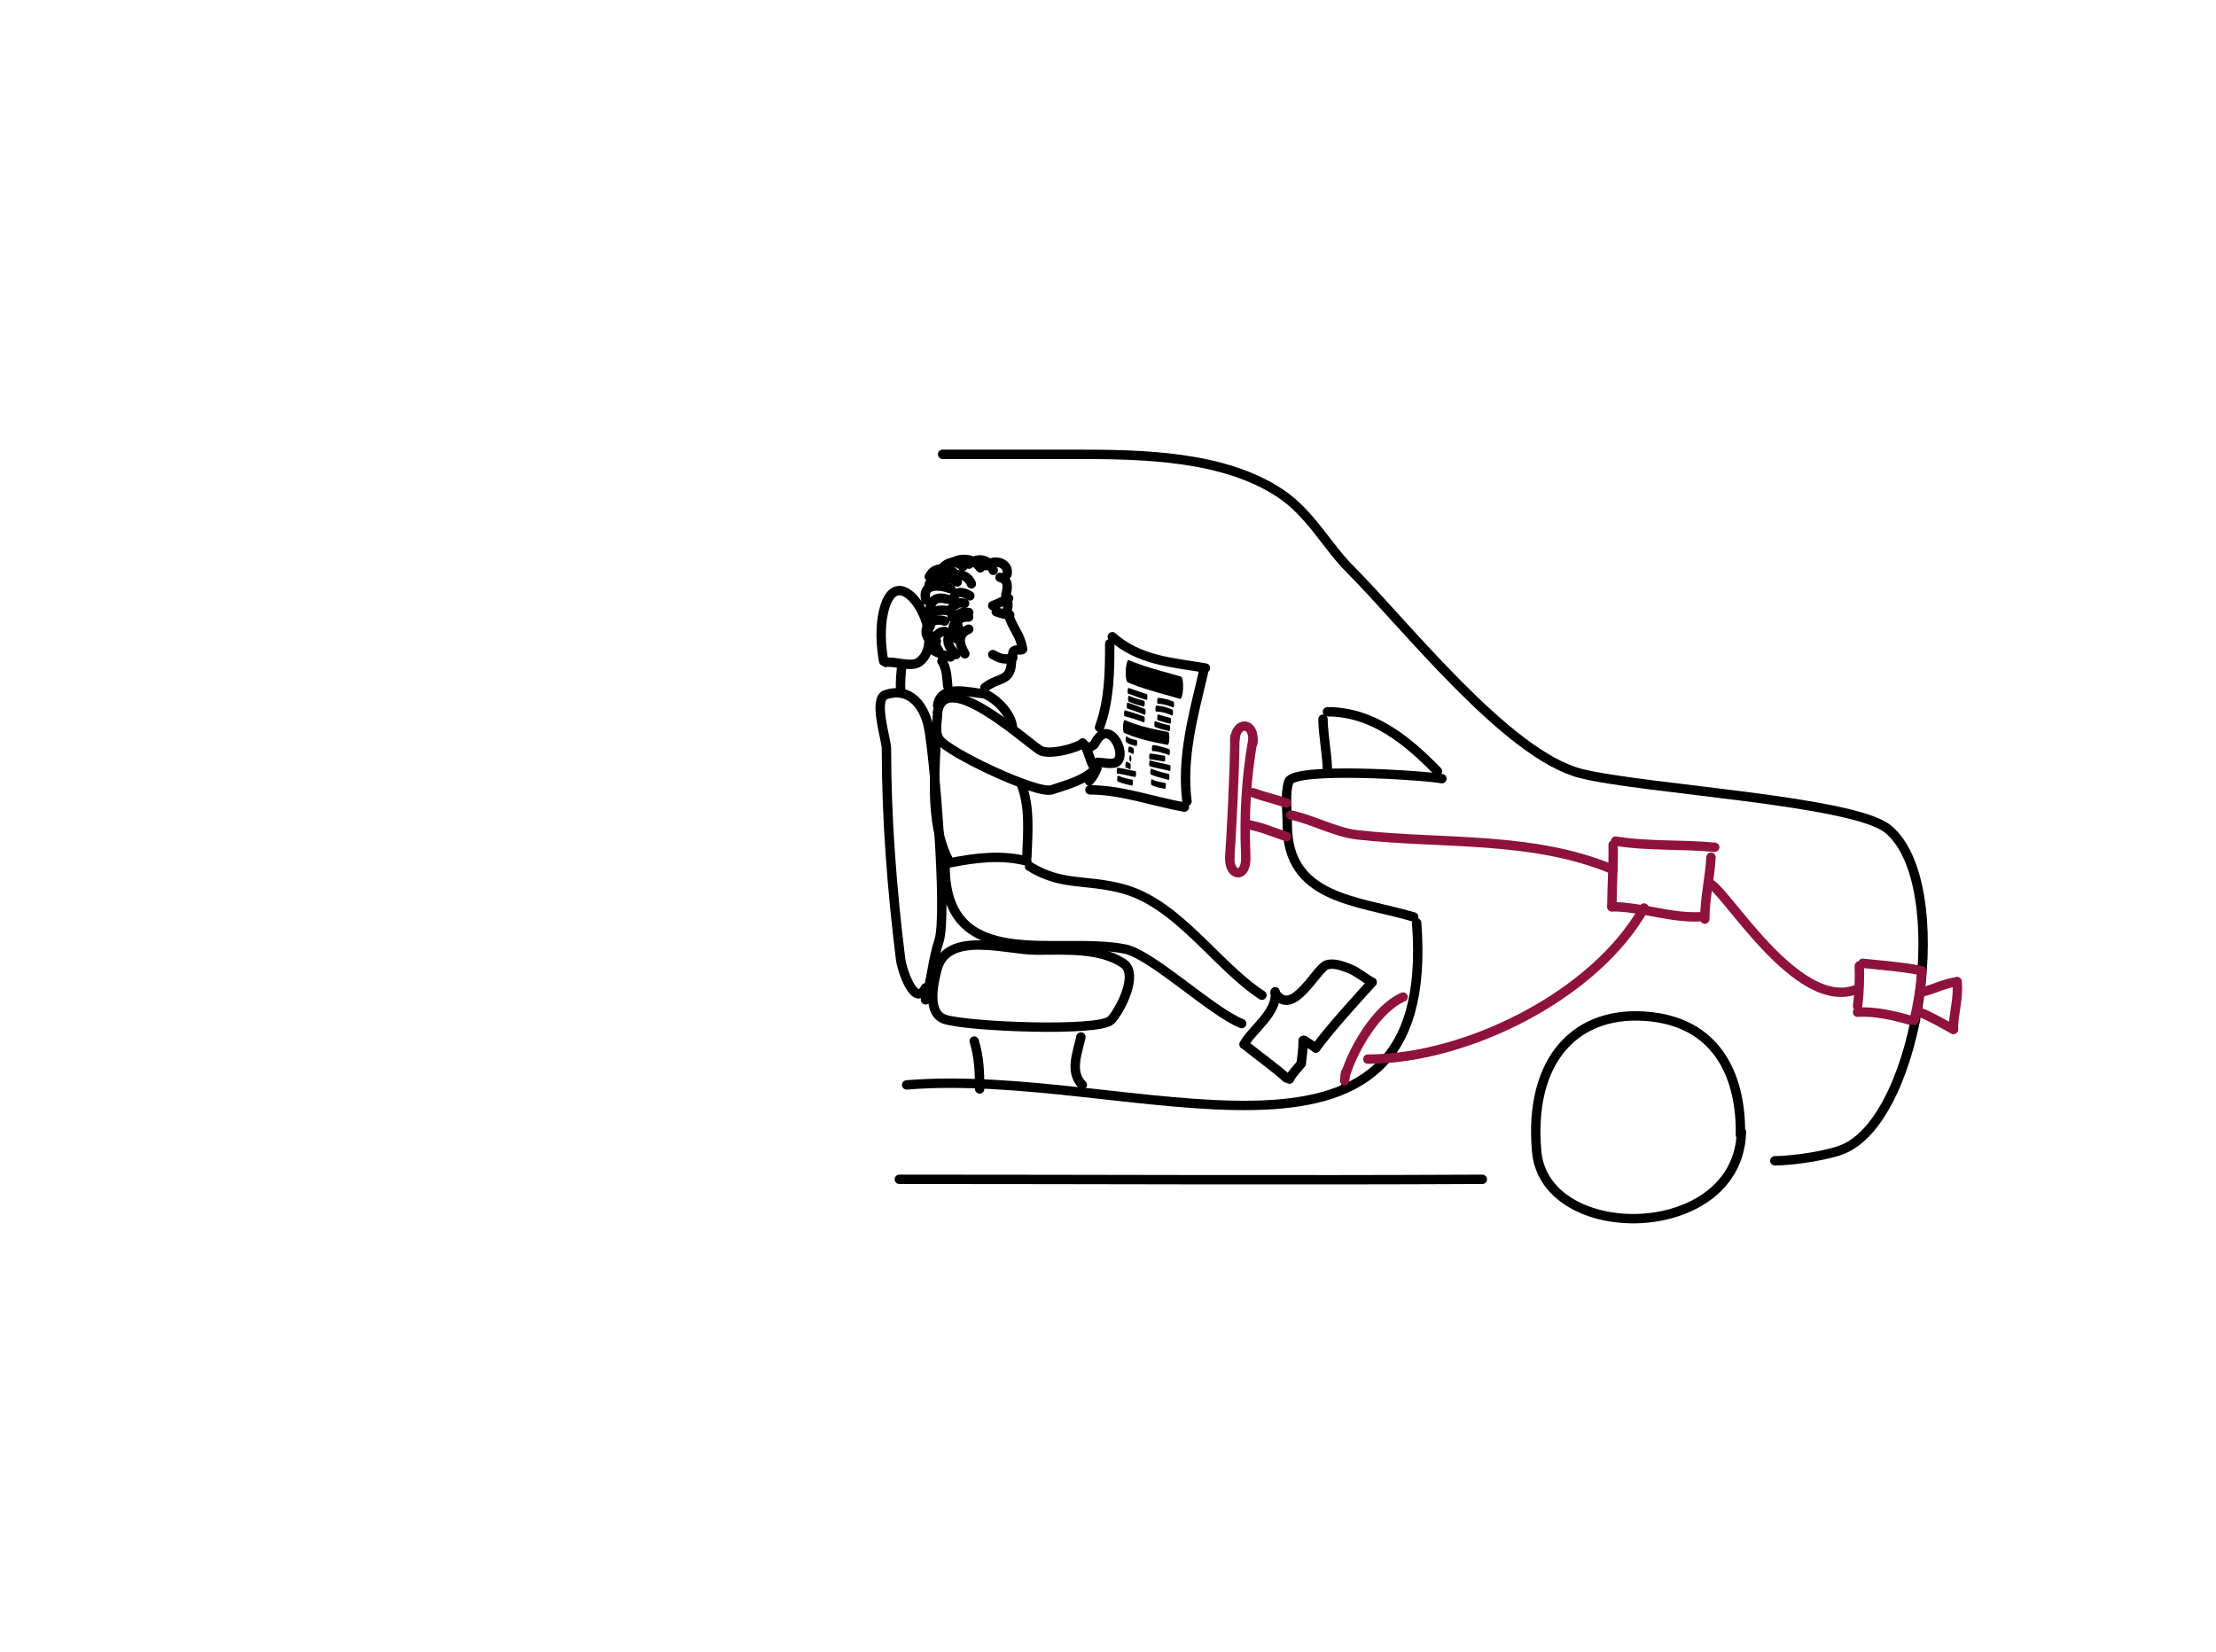 <?xml version="1.0" encoding="UTF-8" standalone="no"?>
<svg
   xmlns:dc="http://purl.org/dc/elements/1.1/"
   xmlns:cc="http://creativecommons.org/ns#"
   xmlns:rdf="http://www.w3.org/1999/02/22-rdf-syntax-ns#"
   xmlns:svg="http://www.w3.org/2000/svg"
   xmlns="http://www.w3.org/2000/svg"
   xmlns:sodipodi="http://sodipodi.sourceforge.net/DTD/sodipodi-0.dtd"
   xmlns:inkscape="http://www.inkscape.org/namespaces/inkscape"
   version="1.1"
   x="0"
   y="0"
   width="944"
   height="704"
   viewBox="0, 0, 944, 704"
   id="svg16404"
   sodipodi:docname="AAG.svg"
   inkscape:export-filename="X:\07-Administration\04-CoC\CoC-ML\intern\Präsentationen\Fachliche Szenarien\ML Poster Sketches\ML Poster\AAG.png"
   inkscape:export-xdpi="96"
   inkscape:export-ydpi="96"
   inkscape:version="0.92.1 r15371">
  <defs
     id="defs16408" />
  <sodipodi:namedview
     pagecolor="#ffffff"
     bordercolor="#666666"
     borderopacity="1"
     objecttolerance="10"
     gridtolerance="10"
     guidetolerance="10"
     inkscape:pageopacity="0"
     inkscape:pageshadow="2"
     inkscape:window-width="1920"
     inkscape:window-height="1027"
     id="namedview16406"
     showgrid="false"
     inkscape:zoom="0.94816591"
     inkscape:cx="349.90652"
     inkscape:cy="340.38334"
     inkscape:window-x="-8"
     inkscape:window-y="-8"
     inkscape:window-maximized="1"
     inkscape:current-layer="Layer_1" />
  <g
     id="Layer_1">
    <path
       d="M584.5,418.5 C576.865,427.044 567.828,436.73 560.5,446.5"
       fill-opacity="0"
       stroke="#000000"
       stroke-width="4"
       stroke-linecap="round"
       stroke-linejoin="round"
       id="path16187" />
    <path
       d="M560.5,446.5 C558.166,444.71 559.114,445.703 555.606,443.282"
       fill-opacity="0"
       stroke="#000000"
       stroke-width="4"
       stroke-linecap="round"
       stroke-linejoin="round"
       id="path16189" />
    <path
       d="M555.132,443.282 C555.169,446.821 554.69,449.586 554.303,453.116"
       fill-opacity="0"
       stroke="#000000"
       stroke-width="4"
       stroke-linecap="round"
       stroke-linejoin="round"
       id="path16191" />
    <path
       d="M554.303,453.116 C552.919,455.119 550.341,457.383 549.326,459.751"
       fill-opacity="0"
       stroke="#000000"
       stroke-width="4"
       stroke-linecap="round"
       stroke-linejoin="round"
       id="path16193" />
    <path
       d="M584.5,418.5 C582.531,417.438 577.742,413.858 575.639,413.017 C572.693,411.839 568.453,410.008 565.147,411.109 C560.69,412.595 550.563,434.061 543.21,423.032"
       fill-opacity="0"
       stroke="#000000"
       stroke-width="4"
       stroke-linecap="round"
       stroke-linejoin="round"
       id="path16195" />
    <path
       d="M543.21,422.547 C544.465,431.342 533.052,438.862 530.013,444.94"
       fill-opacity="0"
       stroke="#000000"
       stroke-width="4"
       stroke-linecap="round"
       stroke-linejoin="round"
       id="path16197" />
    <path
       d="M530.013,444.94 C533.805,448.021 544.98,456.277 547.979,459.276"
       fill-opacity="0"
       stroke="#000000"
       stroke-width="4"
       stroke-linecap="round"
       stroke-linejoin="round"
       id="path16199" />
    <path
       d="M537.573,424.014 C517.942,411.203 501.561,384.465 477.515,378.453 C461.642,374.485 452.191,377.49 438.58,369.134"
       fill-opacity="0"
       stroke="#000000"
       stroke-width="4"
       stroke-linecap="round"
       stroke-linejoin="round"
       id="path16201" />
    <path
       d="M528.944,436.095 C516.304,431.152 490.589,406.61 479.24,404.34 C450.566,398.605 402.614,415.251 402.614,369.134"
       fill-opacity="0"
       stroke="#000000"
       stroke-width="4"
       stroke-linecap="round"
       stroke-linejoin="round"
       id="path16203" />
    <path
       d="M441.834,404.803 C454.223,404.803 468.535,403.794 478.534,410.459 C485.391,415.031 476.859,431.043 473.239,434.663 C468.194,439.708 411.987,437.442 402.517,434.285 C394.721,431.686 397.607,419.132 399.113,413.106 C403.325,396.261 428.894,404.803 441.283,404.803"
       fill-opacity="0"
       stroke="#000000"
       stroke-width="4"
       stroke-linecap="round"
       stroke-linejoin="round"
       id="path16205" />
    <path
       d="M437.436,366.858 C426.516,364.061 415.536,365.453 404.766,367.606"
       fill-opacity="0"
       stroke="#000000"
       stroke-width="4"
       stroke-linecap="round"
       stroke-linejoin="round"
       id="path16207" />
    <path
       d="M437.436,365.113 C437.848,354.229 438.775,343.993 435.192,334.437"
       fill-opacity="0"
       stroke="#000000"
       stroke-width="4"
       stroke-linecap="round"
       stroke-linejoin="round"
       id="path16209" />
    <path
       d="M399.415,303.359 C399.49,307.103 397.91,311.649 400.169,315.037 C403.892,320.622 441.878,338.551 448.008,336.508 C455.512,334.007 461.846,332.399 466.668,327.576"
       fill-opacity="0"
       stroke="#000000"
       stroke-width="4"
       stroke-linecap="round"
       stroke-linejoin="round"
       id="path16211" />
    <path
       d="M466.668,327.576 C464.052,324.877 463.792,318.7 461.189,316.618"
       fill-opacity="0"
       stroke="#000000"
       stroke-width="4"
       stroke-linecap="round"
       stroke-linejoin="round"
       id="path16213" />
    <path
       d="M461.189,316.618 C459.271,318.603 446.675,322.095 442.904,319.58 C435.765,314.821 402.537,284.629 399.415,303.359"
       fill-opacity="0"
       stroke="#000000"
       stroke-width="4"
       stroke-linecap="round"
       stroke-linejoin="round"
       id="path16215" />
    <path
       d="M464.006,318.494 C464.819,317.963 465.948,317.677 466.428,316.718 C472.043,305.487 480.101,320.325 475.957,324.47 C474.451,325.975 469.528,324.793 467.559,324.793"
       fill-opacity="0"
       stroke="#000000"
       stroke-width="4"
       stroke-linecap="round"
       stroke-linejoin="round"
       id="path16217" />
    <path
       d="M468.387,309.887 C472.59,298.333 472.737,286.527 472.737,274.273"
       fill-opacity="0"
       stroke="#000000"
       stroke-width="4"
       stroke-linecap="round"
       stroke-linejoin="round"
       id="path16219" />
    <path
       d="M473.825,271.282 C485.275,281.465 499.389,282.249 513.518,284.604"
       fill-opacity="0"
       stroke="#000000"
       stroke-width="4"
       stroke-linecap="round"
       stroke-linejoin="round"
       id="path16221" />
    <path
       d="M512.702,286.235 C508.456,304.311 503.272,322.532 505.633,341.424"
       fill-opacity="0"
       stroke="#000000"
       stroke-width="4"
       stroke-linecap="round"
       stroke-linejoin="round"
       id="path16223" />
    <path
       d="M504.546,343.871 C491.406,341.548 477.854,336.531 464.309,336.531"
       fill-opacity="0"
       stroke="#000000"
       stroke-width="4"
       stroke-linecap="round"
       stroke-linejoin="round"
       id="path16225" />
    <path
       d="M464.037,332.724 C465.514,331.089 466.597,329.16 467.3,327.287"
       fill-opacity="0"
       stroke="#000000"
       stroke-width="4"
       stroke-linecap="round"
       stroke-linejoin="round"
       id="path16227" />
    <path
       d="M480.361,290.688 L481.033,290.975 L482.39,291.529 L484.446,292.307 L487.218,293.261 L490.018,294.141 L494.245,295.369 L498.479,296.553 L501.289,297.355 L502.685,297.768 L502.685,297.768 C503.277,297.944 503.859,295.965 503.986,293.349 C504.112,290.733 503.735,288.47 503.144,288.295 L501.742,287.881 L498.93,287.078 L494.701,285.895 L490.486,284.671 L487.7,283.795 L484.944,282.847 L482.901,282.074 L481.554,281.525 L480.881,281.237 C480.881,281.237 480.881,281.237 480.881,281.237 C480.294,280.987 479.701,282.9 479.558,285.509 C479.414,288.119 479.774,290.438 480.361,290.688 L480.361,290.688"
       fill="#000000"
       id="path16229" />
    <path
       d="M493.203,299.844 L493.646,299.863 L494.515,299.944 L495.364,300.075 L496.198,300.252 L497.018,300.468 L497.828,300.718 L499.027,301.143 L499.818,301.451 L499.818,301.451 C499.973,301.511 500.128,301.003 500.165,300.316 C500.201,299.629 500.105,299.022 499.95,298.962 C499.95,298.962 499.95,298.962 499.95,298.962 L499.155,298.652 L497.95,298.225 L497.135,297.974 L496.308,297.757 L495.467,297.578 L494.609,297.446 L493.735,297.365 L493.291,297.345 C493.291,297.345 493.291,297.345 493.291,297.345 C493.134,297.338 492.987,297.892 492.962,298.582 C492.938,299.272 493.046,299.837 493.203,299.844 L493.203,299.844"
       fill="#000000"
       id="path16231" />
    <path
       d="M492.447,303.162 L492.906,303.169 L493.82,303.238 L494.728,303.373 L495.623,303.564 L496.5,303.803 L497.354,304.078 L498.177,304.38 L498.964,304.7 L499.341,304.863 L499.341,304.863 C499.496,304.93 499.652,304.428 499.69,303.741 C499.728,303.054 499.634,302.443 499.479,302.376 L499.098,302.212 L498.306,301.89 L497.478,301.586 L496.618,301.309 L495.733,301.069 L494.83,300.876 L493.913,300.74 L492.991,300.67 L492.531,300.664 C492.374,300.662 492.227,301.219 492.204,301.909 C492.18,302.599 492.289,303.16 492.447,303.162 L492.447,303.162"
       fill="#000000"
       id="path16233" />
    <path
       d="M493.185,306.857 L493.833,307.067 L495.175,307.473 L496.535,307.855 L497.863,308.209 L498.499,308.375 L498.499,308.375 C498.655,308.416 498.807,307.89 498.839,307.202 C498.871,306.513 498.771,305.921 498.615,305.881 L497.98,305.715 L496.654,305.361 L495.297,304.981 L493.958,304.576 L493.309,304.365 C493.309,304.365 493.309,304.365 493.309,304.365 C493.154,304.314 493,304.832 492.966,305.52 C492.932,306.208 493.03,306.806 493.185,306.857 L493.185,306.857"
       fill="#000000"
       id="path16235" />
    <path
       d="M491.949,309.7 L492.717,310 L494.262,310.523 L495.809,310.961 L497.352,311.335 L498.122,311.504 L498.122,311.504 C498.278,311.539 498.43,311.008 498.46,310.319 C498.491,309.63 498.389,309.043 498.233,309.009 L497.466,308.84 L495.928,308.468 L494.388,308.032 L492.85,307.511 L492.081,307.211 C492.081,307.211 492.081,307.211 492.081,307.211 C491.926,307.15 491.771,307.659 491.734,308.346 C491.698,309.034 491.794,309.64 491.949,309.7 L491.949,309.7"
       fill="#000000"
       id="path16237" />
    <path
       d="M480.575,295.574 L481.595,295.907 L483.606,296.606 L485.577,297.303 L487.025,297.793 L487.976,298.091 L488.446,298.229 L488.446,298.229 C488.602,298.275 488.755,297.754 488.788,297.066 C488.822,296.377 488.722,295.782 488.567,295.736 L488.099,295.599 L487.151,295.302 L485.705,294.813 L483.733,294.115 L481.719,293.416 L480.699,293.082 C480.699,293.082 480.699,293.082 480.699,293.082 C480.544,293.031 480.39,293.548 480.356,294.236 C480.321,294.924 480.419,295.523 480.575,295.574 L480.575,295.574"
       fill="#000000"
       id="path16239" />
    <path
       d="M480.755,298.889 L481.142,299.072 L481.941,299.414 L483.177,299.866 L484.855,300.386 L486.51,300.85 L487.309,301.074 L487.309,301.074 C487.465,301.118 487.618,300.595 487.651,299.907 C487.684,299.218 487.584,298.624 487.428,298.58 C487.428,298.58 487.428,298.58 487.428,298.58 L486.629,298.356 L484.978,297.893 L483.307,297.376 L482.078,296.927 L481.285,296.588 L480.898,296.404 C480.898,296.404 480.898,296.404 480.898,296.404 C480.744,296.331 480.587,296.828 480.547,297.514 C480.508,298.2 480.601,298.816 480.755,298.889 L480.755,298.889"
       fill="#000000"
       id="path16241" />
    <path
       d="M480.195,301.831 L481.143,302.149 L483.031,302.807 L484.905,303.493 L486.761,304.21 L487.681,304.579 L487.681,304.579 C487.836,304.642 487.991,304.135 488.028,303.448 C488.065,302.761 487.97,302.153 487.815,302.091 L486.893,301.72 L485.034,301.003 L483.158,300.316 L481.269,299.658 L480.32,299.34 C480.165,299.288 480.011,299.804 479.976,300.492 C479.942,301.18 480.04,301.779 480.195,301.831 L480.195,301.831"
       fill="#000000"
       id="path16243" />
    <path
       d="M479.062,305.151 L480.096,305.426 L482.187,306.028 L484.273,306.694 L486.313,307.419 L487.303,307.803 L487.303,307.803 C487.458,307.864 487.613,307.355 487.649,306.668 C487.686,305.981 487.59,305.375 487.435,305.314 L486.442,304.929 L484.397,304.202 L482.307,303.535 L480.213,302.932 L479.178,302.657 C479.178,302.657 479.178,302.657 479.178,302.657 C479.022,302.616 478.87,303.141 478.838,303.829 C478.806,304.518 478.906,305.11 479.062,305.151 L479.062,305.151"
       fill="#000000"
       id="path16245" />
    <path
       d="M490.963,320.031 L491.016,320.005 L491.169,319.984 L491.418,319.988 L491.746,320.018 L492.14,320.075 L492.588,320.154 L493.081,320.254 L493.608,320.372 L494.44,320.577 L495.572,320.89 L496.656,321.229 L497.389,321.488 L497.82,321.657 L498.014,321.74 L498.014,321.74 C498.169,321.806 498.325,321.303 498.363,320.616 C498.401,319.93 498.306,319.319 498.151,319.253 L497.953,319.169 L497.517,318.997 L496.779,318.737 L495.69,318.396 L494.554,318.082 L493.72,317.877 L493.19,317.758 L492.694,317.657 L492.241,317.577 L491.841,317.52 L491.502,317.489 L491.231,317.487 L491.033,317.522 L490.98,317.549 C490.821,317.628 490.688,318.248 490.684,318.933 C490.679,319.618 490.804,320.11 490.963,320.031 L490.963,320.031"
       fill="#000000"
       id="path16247" />
    <path
       d="M489.786,323.547 L490.572,323.625 L492.153,323.837 L493.731,324.095 L495.282,324.365 L496.039,324.494 L496.039,324.494 C496.196,324.521 496.346,323.984 496.375,323.295 C496.404,322.605 496.301,322.025 496.144,321.998 C496.144,321.998 496.144,321.998 496.144,321.998 L495.387,321.869 L493.835,321.599 L492.254,321.34 L490.668,321.128 L489.882,321.049 C489.882,321.049 489.882,321.049 489.882,321.049 C489.725,321.033 489.576,321.58 489.55,322.27 C489.523,322.96 489.629,323.531 489.786,323.547 L489.786,323.547"
       fill="#000000"
       id="path16249" />
    <path
       d="M489.776,326.484 L490.837,326.759 L492.98,327.263 L495.129,327.739 L497.259,328.221 L498.31,328.476 L498.31,328.476 C498.466,328.514 498.618,327.986 498.65,327.297 C498.681,326.608 498.58,326.019 498.424,325.981 C498.424,325.981 498.424,325.981 498.424,325.981 L497.371,325.726 L495.24,325.244 L493.093,324.768 L490.953,324.264 L489.892,323.99 C489.736,323.95 489.584,324.476 489.552,325.164 C489.52,325.853 489.62,326.444 489.776,326.484 L489.776,326.484"
       fill="#000000"
       id="path16251" />
    <path
       d="M490.241,329.99 L490.699,330.172 L491.627,330.516 L493.042,330.985 L494.955,331.539 L496.878,332.035 L497.836,332.268 L497.836,332.268 C497.992,332.306 498.144,331.779 498.176,331.09 C498.207,330.401 498.106,329.812 497.95,329.773 L496.994,329.54 L495.075,329.046 L493.167,328.493 L491.757,328.026 L490.832,327.683 L490.375,327.501 C490.22,327.439 490.064,327.947 490.028,328.634 C489.991,329.321 490.087,329.928 490.241,329.99 L490.241,329.99"
       fill="#000000"
       id="path16253" />
    <path
       d="M490.517,334.442 L490.859,334.625 L491.561,334.943 L492.277,335.201 L493.002,335.411 L494.103,335.659 L495.584,335.928 L496.323,336.062 L496.323,336.062 C496.48,336.09 496.63,335.554 496.659,334.865 C496.689,334.175 496.586,333.593 496.429,333.565 C496.429,333.565 496.429,333.565 496.429,333.565 L495.69,333.432 L494.215,333.164 L493.122,332.918 L492.405,332.711 L491.701,332.457 L491.01,332.144 L490.668,331.961 C490.514,331.879 490.356,332.368 490.314,333.053 C490.273,333.738 490.364,334.36 490.517,334.442 L490.517,334.442"
       fill="#000000"
       id="path16255" />
    <path
       d="M479.693,316.132 L479.935,316.326 L480.442,316.668 L480.968,316.947 L481.51,317.174 L482.347,317.442 L483.5,317.723 L484.089,317.857 L484.089,317.857 C484.245,317.892 484.397,317.363 484.428,316.674 C484.459,315.985 484.357,315.397 484.201,315.362 C484.201,315.362 484.201,315.362 484.201,315.362 L483.614,315.228 L482.47,314.949 L481.646,314.686 L481.118,314.466 L480.608,314.197 L480.117,313.867 L479.874,313.673 C479.723,313.552 479.56,314.004 479.51,314.683 C479.46,315.363 479.542,316.011 479.693,316.132 L479.693,316.132"
       fill="#000000"
       id="path16257" />
    <path
       d="M480.891,320.607 L481.028,320.584 L481.273,320.586 L481.495,320.64 L481.707,320.731 L482.015,320.911 L482.429,321.163 L482.653,321.265 L482.653,321.265 C482.807,321.335 482.964,320.836 483.002,320.15 C483.041,319.463 482.948,318.85 482.793,318.78 L482.588,318.687 L482.171,318.433 L481.843,318.243 L481.608,318.145 L481.356,318.088 L481.088,318.087 L480.951,318.11 C480.793,318.138 480.651,318.719 480.635,319.408 C480.618,320.098 480.733,320.634 480.891,320.607 L480.891,320.607"
       fill="#000000"
       id="path16259" />
    <path
       d="M481.294,324.276 L481.436,324.419 L481.578,324.561 L481.578,324.561 C481.727,324.71 481.893,324.284 481.949,323.611 C482.006,322.937 481.931,322.27 481.782,322.121 L481.64,321.979 L481.497,321.837 C481.349,321.688 481.182,322.113 481.126,322.787 C481.07,323.461 481.145,324.127 481.294,324.276 L481.294,324.276"
       fill="#000000"
       id="path16261" />
    <path
       d="M479.663,327.148 L479.788,327.119 L480.014,327.116 L480.222,327.168 L480.422,327.26 L480.718,327.445 L481.113,327.703 L481.323,327.806 L481.323,327.806 C481.478,327.882 481.635,327.386 481.675,326.7 C481.714,326.015 481.622,325.398 481.468,325.323 C481.468,325.323 481.468,325.323 481.468,325.323 L481.278,325.231 L480.879,324.97 L480.562,324.774 L480.335,324.673 L480.094,324.618 L479.841,324.624 L479.715,324.653 C479.556,324.69 479.416,325.278 479.402,325.967 C479.387,326.656 479.504,327.185 479.663,327.148 L479.663,327.148"
       fill="#000000"
       id="path16263" />
    <path
       d="M475.944,329.615 L476.43,329.662 L477.392,329.794 L478.825,330.061 L480.728,330.479 L482.164,330.785 L483.131,330.962 L483.62,331.037 L483.62,331.037 C483.776,331.061 483.926,330.522 483.955,329.832 C483.983,329.143 483.879,328.564 483.722,328.54 L483.238,328.465 L482.274,328.29 L480.839,327.984 L478.931,327.564 L477.493,327.297 L476.525,327.164 L476.039,327.117 C476.039,327.117 476.039,327.117 476.039,327.117 C475.882,327.102 475.733,327.649 475.707,328.338 C475.681,329.028 475.787,329.6 475.944,329.615 L475.944,329.615"
       fill="#000000"
       id="path16265" />
    <path
       d="M476.112,332.928 L476.484,333.089 L477.239,333.382 L478.388,333.761 L479.939,334.182 L481.504,334.553 L482.287,334.734 L482.287,334.734 C482.444,334.77 482.595,334.241 482.626,333.552 C482.657,332.863 482.556,332.275 482.4,332.238 C482.4,332.238 482.4,332.238 482.4,332.238 L481.617,332.058 L480.057,331.689 L478.513,331.269 L477.372,330.893 L476.622,330.602 L476.249,330.441 C476.249,330.441 476.249,330.441 476.249,330.441 C476.095,330.374 475.939,330.877 475.901,331.564 C475.863,332.251 475.957,332.861 476.112,332.928 L476.112,332.928"
       fill="#000000"
       id="path16267" />
    <path
       d="M478.873,312.233 L479.424,312.475 L480.541,312.939 L482.241,313.583 L484.546,314.353 L486.881,315.035 L489.232,315.641 L491.585,316.185 L493.929,316.681 L496.249,317.142 L497.395,317.364 L497.395,317.364 C497.739,317.431 498.071,316.256 498.137,314.739 C498.202,313.223 497.976,311.939 497.632,311.872 C497.632,311.872 497.632,311.872 497.632,311.872 L496.487,311.651 L494.171,311.191 L491.833,310.696 L489.487,310.153 L487.145,309.55 L484.822,308.872 L482.53,308.106 L480.839,307.466 L479.729,307.005 L479.177,306.763 C478.837,306.614 478.494,307.717 478.41,309.228 C478.326,310.738 478.533,312.084 478.873,312.233 L478.873,312.233"
       fill="#000000"
       id="path16269" />
    <path
       d="M398.947,310.257 C398.604,327.576 395.565,349.498 403.829,366.027"
       fill-opacity="0"
       stroke="#000000"
       stroke-width="4"
       stroke-linecap="round"
       stroke-linejoin="round"
       id="path16271" />
    <path
       d="M431.267,309.498 C430.605,304.003 424.485,297.646 419.377,295.604"
       fill-opacity="0"
       stroke="#000000"
       stroke-width="4"
       stroke-linecap="round"
       stroke-linejoin="round"
       id="path16273" />
    <path
       d="M419.377,295.604 C413.011,295.151 400.76,291.173 399.415,300.586"
       fill-opacity="0"
       stroke="#000000"
       stroke-width="4"
       stroke-linecap="round"
       stroke-linejoin="round"
       id="path16275" />
    <path
       d="M394.25,426.004 C396.747,417.97 397.325,408.917 399.996,400.904 C403.72,389.732 397.868,320.104 395.46,309.27 C393.501,300.453 387.419,292.596 377.315,295.964 C371.81,297.799 377.617,315.039 377.617,318.948 C377.617,348.519 379.999,379.427 383.666,408.767 C384.26,413.518 389.848,429.668 394.25,420.863"
       fill-opacity="0"
       stroke="#000000"
       stroke-width="4"
       stroke-linecap="round"
       stroke-linejoin="round"
       id="path16277" />
    <path
       d="M419.574,292.937 C425.737,288.099 430.92,290.909 430.92,280.859"
       fill-opacity="0"
       stroke="#000000"
       stroke-width="4"
       stroke-linecap="round"
       stroke-linejoin="round"
       id="path16279" />
    <path
       d="M429.942,280.595 C426.886,281.169 425.067,279.961 422.92,278.887"
       fill-opacity="0"
       stroke="#000000"
       stroke-width="4"
       stroke-linecap="round"
       stroke-linejoin="round"
       id="path16281" />
    <path
       d="M431.443,280.249 C431.101,276.757 432.022,276.874 435.144,276.874"
       fill-opacity="0"
       stroke="#000000"
       stroke-width="4"
       stroke-linecap="round"
       stroke-linejoin="round"
       id="path16283" />
    <path
       d="M435.659,276.553 C434.32,269.697 431.956,268.672 429.942,262.841"
       fill-opacity="0"
       stroke="#000000"
       stroke-width="4"
       stroke-linecap="round"
       stroke-linejoin="round"
       id="path16285" />
    <path
       d="M430.143,261.974 C428.146,261.913 426.244,261.252 424.39,260.634"
       fill-opacity="0"
       stroke="#000000"
       stroke-width="4"
       stroke-linecap="round"
       stroke-linejoin="round"
       id="path16287" />
    <path
       d="M429.197,256.458 C429.625,257.681 429.252,258.917 429.04,260.083"
       fill-opacity="0"
       stroke="#000000"
       stroke-width="4"
       stroke-linecap="round"
       stroke-linejoin="round"
       id="path16289" />
    <path
       d="M429.67,254.96 C427.469,255.909 425.301,257.191 422.893,258.034"
       fill-opacity="0"
       stroke="#000000"
       stroke-width="4"
       stroke-linecap="round"
       stroke-linejoin="round"
       id="path16291" />
    <path
       d="M428.481,253.463 C429.393,250.075 429.706,246.925 425.992,245.996"
       fill-opacity="0"
       stroke="#000000"
       stroke-width="4"
       stroke-linecap="round"
       stroke-linejoin="round"
       id="path16293" />
    <path
       d="M429.005,244.686 C429.998,239.617 423.24,238.007 420.228,241.018"
       fill-opacity="0"
       stroke="#000000"
       stroke-width="4"
       stroke-linecap="round"
       stroke-linejoin="round"
       id="path16295" />
    <path
       d="M423.11,242.983 C421.322,238.071 416.586,237.303 412.761,240.363"
       fill-opacity="0"
       stroke="#000000"
       stroke-width="4"
       stroke-linecap="round"
       stroke-linejoin="round"
       id="path16297" />
    <path
       d="M417.608,241.935 C414.631,237.617 409.279,237.437 405.163,239.97"
       fill-opacity="0"
       stroke="#000000"
       stroke-width="4"
       stroke-linecap="round"
       stroke-linejoin="round"
       id="path16299" />
    <path
       d="M410.141,241.411 C407.225,238.556 403.85,239.344 401.495,241.935"
       fill-opacity="0"
       stroke="#000000"
       stroke-width="4"
       stroke-linecap="round"
       stroke-linejoin="round"
       id="path16301" />
    <path
       d="M405.949,243.638 C401.7,242.019 398.196,241.454 395.862,245.734"
       fill-opacity="0"
       stroke="#000000"
       stroke-width="4"
       stroke-linecap="round"
       stroke-linejoin="round"
       id="path16303" />
    <path
       d="M407.783,247.961 C404.017,245.535 398.686,245.348 395.862,248.878"
       fill-opacity="0"
       stroke="#000000"
       stroke-width="4"
       stroke-linecap="round"
       stroke-linejoin="round"
       id="path16305" />
    <path
       d="M413.809,248.747 C411.938,243.893 405.214,243.571 402.674,247.699"
       fill-opacity="0"
       stroke="#000000"
       stroke-width="4"
       stroke-linecap="round"
       stroke-linejoin="round"
       id="path16307" />
    <path
       d="M405.032,250.843 C399.45,248.898 392.681,248.733 394.421,255.69"
       fill-opacity="0"
       stroke="#000000"
       stroke-width="4"
       stroke-linecap="round"
       stroke-linejoin="round"
       id="path16309" />
    <path
       d="M403.591,255.297 C398.85,254.043 396.654,255.518 395.993,260.144"
       fill-opacity="0"
       stroke="#000000"
       stroke-width="4"
       stroke-linecap="round"
       stroke-linejoin="round"
       id="path16311" />
    <path
       d="M405.294,260.406 C399.228,259.28 394.825,260.033 396.255,266.826"
       fill-opacity="0"
       stroke="#000000"
       stroke-width="4"
       stroke-linecap="round"
       stroke-linejoin="round"
       id="path16313" />
    <path
       d="M402.412,264.598 C396.748,262.534 392.405,267.937 395.6,272.197"
       fill-opacity="0"
       stroke="#000000"
       stroke-width="4"
       stroke-linecap="round"
       stroke-linejoin="round"
       id="path16315" />
    <path
       d="M402.543,269.052 C397.828,269.131 397.535,274.171 399.792,277.044"
       fill-opacity="0"
       stroke="#000000"
       stroke-width="4"
       stroke-linecap="round"
       stroke-linejoin="round"
       id="path16317" />
    <path
       d="M398.875,273.245 C390.644,274.56 401.015,279.328 404.901,279.926"
       fill-opacity="0"
       stroke="#000000"
       stroke-width="4"
       stroke-linecap="round"
       stroke-linejoin="round"
       id="path16319" />
    <path
       d="M404.246,270.494 C402.998,273.965 404.657,276.276 407.259,278.878"
       fill-opacity="0"
       stroke="#000000"
       stroke-width="4"
       stroke-linecap="round"
       stroke-linejoin="round"
       id="path16321" />
    <path
       d="M412.63,262.895 C407.222,262.454 403.666,268.134 407.39,272.197"
       fill-opacity="0"
       stroke="#000000"
       stroke-width="4"
       stroke-linecap="round"
       stroke-linejoin="round"
       id="path16323" />
    <path
       d="M410.91,257.051 C406.008,256.186 404.703,258.644 405.711,263.078"
       fill-opacity="0"
       stroke="#000000"
       stroke-width="4"
       stroke-linecap="round"
       stroke-linejoin="round"
       id="path16325" />
    <path
       d="M413.156,253.86 C409.201,251.191 404.644,252.257 407.129,257.642"
       fill-opacity="0"
       stroke="#000000"
       stroke-width="4"
       stroke-linecap="round"
       stroke-linejoin="round"
       id="path16327" />
    <path
       d="M412.683,260.95 C406.225,260.205 407.469,264.668 408.783,269.341"
       fill-opacity="0"
       stroke="#000000"
       stroke-width="4"
       stroke-linecap="round"
       stroke-linejoin="round"
       id="path16329" />
    <path
       d="M412.683,268.041 C407.553,270.425 408.666,274.359 411.028,278.558"
       fill-opacity="0"
       stroke="#000000"
       stroke-width="4"
       stroke-linecap="round"
       stroke-linejoin="round"
       id="path16331" />
    <path
       d="M401.257,281.699 C403.404,284.912 403.315,288.598 403.722,292.264"
       fill-opacity="0"
       stroke="#000000"
       stroke-width="4"
       stroke-linecap="round"
       stroke-linejoin="round"
       id="path16333" />
    <path
       d="M383.649,293.848 C383.487,290.436 383.808,286.96 384.177,283.636"
       fill-opacity="0"
       stroke="#000000"
       stroke-width="4"
       stroke-linecap="round"
       stroke-linejoin="round"
       id="path16335" />
    <path
       d="M377.31,282.227 C381.007,281.52 388.247,284.545 391.573,282.051 C405.445,271.647 380.978,232.573 375.901,263.034 C375.458,265.695 375.373,268.424 375.373,271.134 C375.373,274.118 375.901,279.056 376.43,281.699"
       fill-opacity="0"
       stroke="#000000"
       stroke-width="4"
       stroke-linecap="round"
       stroke-linejoin="round"
       id="path16337" />
    <path
       d="M460.466,441.811 C459.08,448.402 455.466,456.632 461.049,462.215"
       fill-opacity="0"
       stroke="#000000"
       stroke-width="4"
       stroke-linecap="round"
       stroke-linejoin="round"
       id="path16339" />
    <path
       d="M414.994,443.56 C417.073,450.293 417.326,456.823 417.326,463.964"
       fill-opacity="0"
       stroke="#000000"
       stroke-width="4"
       stroke-linecap="round"
       stroke-linejoin="round"
       id="path16341" />
    <path
       d="M386.23,462.236 C481.379,454.323 612.956,516.377 603.481,393.198"
       fill-opacity="0"
       stroke="#000000"
       stroke-width="4"
       stroke-linecap="round"
       stroke-linejoin="round"
       id="path16343" />
    <path
       d="M602.214,390.664 C577.911,383.545 548.377,383.08 548.377,351.394 C548.377,345.764 547.281,338.212 549.01,333.026 C551.141,326.632 607.18,330.346 614.249,331.759"
       fill-opacity="0"
       stroke="#000000"
       stroke-width="4"
       stroke-linecap="round"
       stroke-linejoin="round"
       id="path16345" />
    <path
       d="M612.348,328.593 C599.59,315.538 584.881,303.257 565.478,303.257"
       fill-opacity="0"
       stroke="#000000"
       stroke-width="4"
       stroke-linecap="round"
       stroke-linejoin="round"
       id="path16347" />
    <path
       d="M563.578,306.424 C563.711,314.163 565.478,321.524 565.478,329.226"
       fill-opacity="0"
       stroke="#000000"
       stroke-width="4"
       stroke-linecap="round"
       stroke-linejoin="round"
       id="path16349" />
    <path
       d="M548.035,356.441 C539.821,353.709 538.537,352.72 531.909,351.394"
       fill-opacity="0"
       stroke="#FF0000"
       stroke-width="4"
       stroke-linecap="round"
       stroke-linejoin="round"
       id="path16351"
       style="stroke:#8f123e;stroke-opacity:1" />
    <path
       d="M548.035,342.125 C540.914,339.83 539.384,339.72 533.807,337.753"
       fill-opacity="0"
       stroke="#FF0000"
       stroke-width="4"
       stroke-linecap="round"
       stroke-linejoin="round"
       id="path16353"
       style="stroke:#8f123e;stroke-opacity:1" />
    <path
       d="M533.789,314.902 C530.696,331.685 530.013,349.197 530.651,363.218"
       fill-opacity="0"
       stroke="#FF0000"
       stroke-width="4"
       stroke-linecap="round"
       stroke-linejoin="round"
       id="path16355"
       style="stroke:#8f123e;stroke-opacity:1" />
    <path
       d="M530.651,364.307 C531.458,374.471 523.48,374.01 523.872,365.113"
       fill-opacity="0"
       stroke="#FF0000"
       stroke-width="4"
       stroke-linecap="round"
       stroke-linejoin="round"
       id="path16357"
       style="stroke:#8f123e;stroke-opacity:1" />
    <path
       d="M533.715,316.618 C534.649,307.154 526.427,307.128 526.032,315.337"
       fill-opacity="0"
       stroke="#FF0000"
       stroke-width="4"
       stroke-linecap="round"
       stroke-linejoin="round"
       id="path16359"
       style="stroke:#8f123e;stroke-opacity:1" />
    <path
       d="M526.032,314 C526.032,327.228 524.526,356.441 523.872,365.112"
       fill-opacity="0"
       stroke="#FF0000"
       stroke-width="4"
       stroke-linecap="round"
       stroke-linejoin="round"
       id="path16361"
       style="stroke:#8f123e;stroke-opacity:1" />
    <path
       d="M572.794,463.467 L572.794,463.467"
       fill-opacity="0"
       stroke="#000000"
       stroke-width="4"
       stroke-linecap="round"
       stroke-linejoin="round"
       id="path16363" />
    <path
       d="M573.166,457.889 C576.568,446.816 586.53,429.584 597.709,424.793"
       fill-opacity="0"
       stroke="#FF0000"
       stroke-width="4"
       stroke-linecap="round"
       stroke-linejoin="round"
       id="path16365"
       style="stroke:#8f123e;stroke-opacity:1" />
    <path
       d="M573.166,457.145 C573.04,458.351 572.931,459.261 572.794,460.492"
       fill-opacity="0"
       stroke="#FF0000"
       stroke-width="4"
       stroke-linecap="round"
       stroke-linejoin="round"
       id="path16367"
       style="stroke:#8f123e;stroke-opacity:1" />
    <path
       d="M401.539,193.56 C420.26,193.56 438.981,193.56 457.702,193.56 C486.809,193.56 521.274,194.112 545.457,210.234 C558.312,218.804 564.988,232.397 575.293,242.703 C598.403,265.813 642.089,321.708 673.579,329.58 C700.225,336.242 789.623,341.043 804.333,353.274 C832.122,376.379 818.232,474.472 785.905,489.294 C779.278,492.332 763.466,494.559 756.068,494.559"
       fill-opacity="0"
       stroke="#000000"
       stroke-width="4"
       stroke-linecap="round"
       stroke-linejoin="round"
       id="path16369" />
    <path
       d="M741.407,483.587 C741.841,460.492 732.967,436.639 703.646,433.238 C671.527,429.514 651.127,451.468 654.599,490.532 C658.15,530.478 740.539,529.595 741.841,482.285"
       fill-opacity="0"
       stroke="#000000"
       stroke-width="4"
       stroke-linecap="round"
       stroke-linejoin="round"
       id="path16371" />
    <path
       d="M631.456,502.457 C548.396,502.888 465.819,502.457 383.111,502.457"
       fill-opacity="0"
       stroke="#000000"
       stroke-width="4"
       stroke-linecap="round"
       stroke-linejoin="round"
       id="path16373" />
    <path
       d="M833.689,418.267 C834.484,425.267 832.126,431.723 832.126,438.589"
       fill-opacity="0"
       stroke="#FF0000"
       stroke-width="4"
       stroke-linecap="round"
       stroke-linejoin="round"
       id="path16375"
       style="stroke:#8f123e;stroke-opacity:1" />
    <path
       d="M833.689,418.267 C827.677,419.165 824.388,421.259 819.239,422.547"
       fill-opacity="0"
       stroke="#FF0000"
       stroke-width="4"
       stroke-linecap="round"
       stroke-linejoin="round"
       id="path16377"
       style="stroke:#8f123e;stroke-opacity:1" />
    <path
       d="M832.126,438.589 C828.618,436.677 821.196,432.424 817.738,431.272"
       fill-opacity="0"
       stroke="#FF0000"
       stroke-width="4"
       stroke-linecap="round"
       stroke-linejoin="round"
       id="path16379"
       style="stroke:#8f123e;stroke-opacity:1" />
    <path
       d="M817.738,413.401 C809.678,411.787 801.679,411.327 793.537,410.422"
       fill-opacity="0"
       stroke="#FF0000"
       stroke-width="4"
       stroke-linecap="round"
       stroke-linejoin="round"
       id="path16381"
       style="stroke:#8f123e;stroke-opacity:1" />
    <path
       d="M792.048,411.539 C792.256,416.597 791.995,423.827 791.303,428.666"
       fill-opacity="0"
       stroke="#FF0000"
       stroke-width="4"
       stroke-linecap="round"
       stroke-linejoin="round"
       id="path16383"
       style="stroke:#8f123e;stroke-opacity:1" />
    <path
       d="M791.303,431.272 C798.403,430.683 807.318,432.816 813.642,434.623"
       fill-opacity="0"
       stroke="#FF0000"
       stroke-width="4"
       stroke-linecap="round"
       stroke-linejoin="round"
       id="path16385"
       style="stroke:#8f123e;stroke-opacity:1" />
    <path
       d="M818.657,413.653 C818.224,420.809 817.03,427.781 815.435,434.69"
       fill-opacity="0"
       stroke="#FF0000"
       stroke-width="4"
       stroke-linecap="round"
       stroke-linejoin="round"
       id="path16387"
       style="stroke:#8f123e;stroke-opacity:1" />
    <path
       d="M730.462,360.995 C716.539,359.627 701.967,360.644 688.237,358.356"
       fill-opacity="0"
       stroke="#FF0000"
       stroke-width="4"
       stroke-linecap="round"
       stroke-linejoin="round"
       id="path16389"
       style="stroke:#8f123e;stroke-opacity:1" />
    <path
       d="M728.879,365.217 C728.362,374.3 726.24,382.686 726.24,391.608"
       fill-opacity="0"
       stroke="#FF0000"
       stroke-width="4"
       stroke-linecap="round"
       stroke-linejoin="round"
       id="path16391"
       style="stroke:#8f123e;stroke-opacity:1" />
    <path
       d="M725.184,390.552 C712.145,391.453 699.532,386.33 686.654,386.33"
       fill-opacity="0"
       stroke="#FF0000"
       stroke-width="4"
       stroke-linecap="round"
       stroke-linejoin="round"
       id="path16393"
       style="stroke:#8f123e;stroke-opacity:1" />
    <path
       d="M687.182,359.939 C687.388,368.837 686.654,377.459 686.654,386.33"
       fill-opacity="0"
       stroke="#FF0000"
       stroke-width="4"
       stroke-linecap="round"
       stroke-linejoin="round"
       id="path16395"
       style="stroke:#8f123e;stroke-opacity:1" />
    <path
       d="M791.688,421.165 C765.821,432.945 733.599,376.301 727.823,376.301"
       fill-opacity="0"
       stroke="#FF0000"
       stroke-width="4"
       stroke-linecap="round"
       stroke-linejoin="round"
       id="path16397"
       style="stroke:#8f123e;stroke-opacity:1" />
    <path
       d="M687.182,370.495 C652.703,356.08 614.94,359.771 578.453,355.717 C568.717,354.635 559.044,349.09 549.951,347.272"
       fill-opacity="0"
       stroke="#FF0000"
       stroke-width="4"
       stroke-linecap="round"
       stroke-linejoin="round"
       id="path16399"
       style="stroke:#8f123e;stroke-opacity:1" />
    <path
       d="M700.377,386.857 C679.401,424.232 624.49,451.25 582.675,451.25"
       fill-opacity="0"
       stroke="#FF0000"
       stroke-width="4"
       stroke-linecap="round"
       stroke-linejoin="round"
       id="path16401"
       style="stroke:#8f123e;stroke-opacity:1" />
  </g>
</svg>
